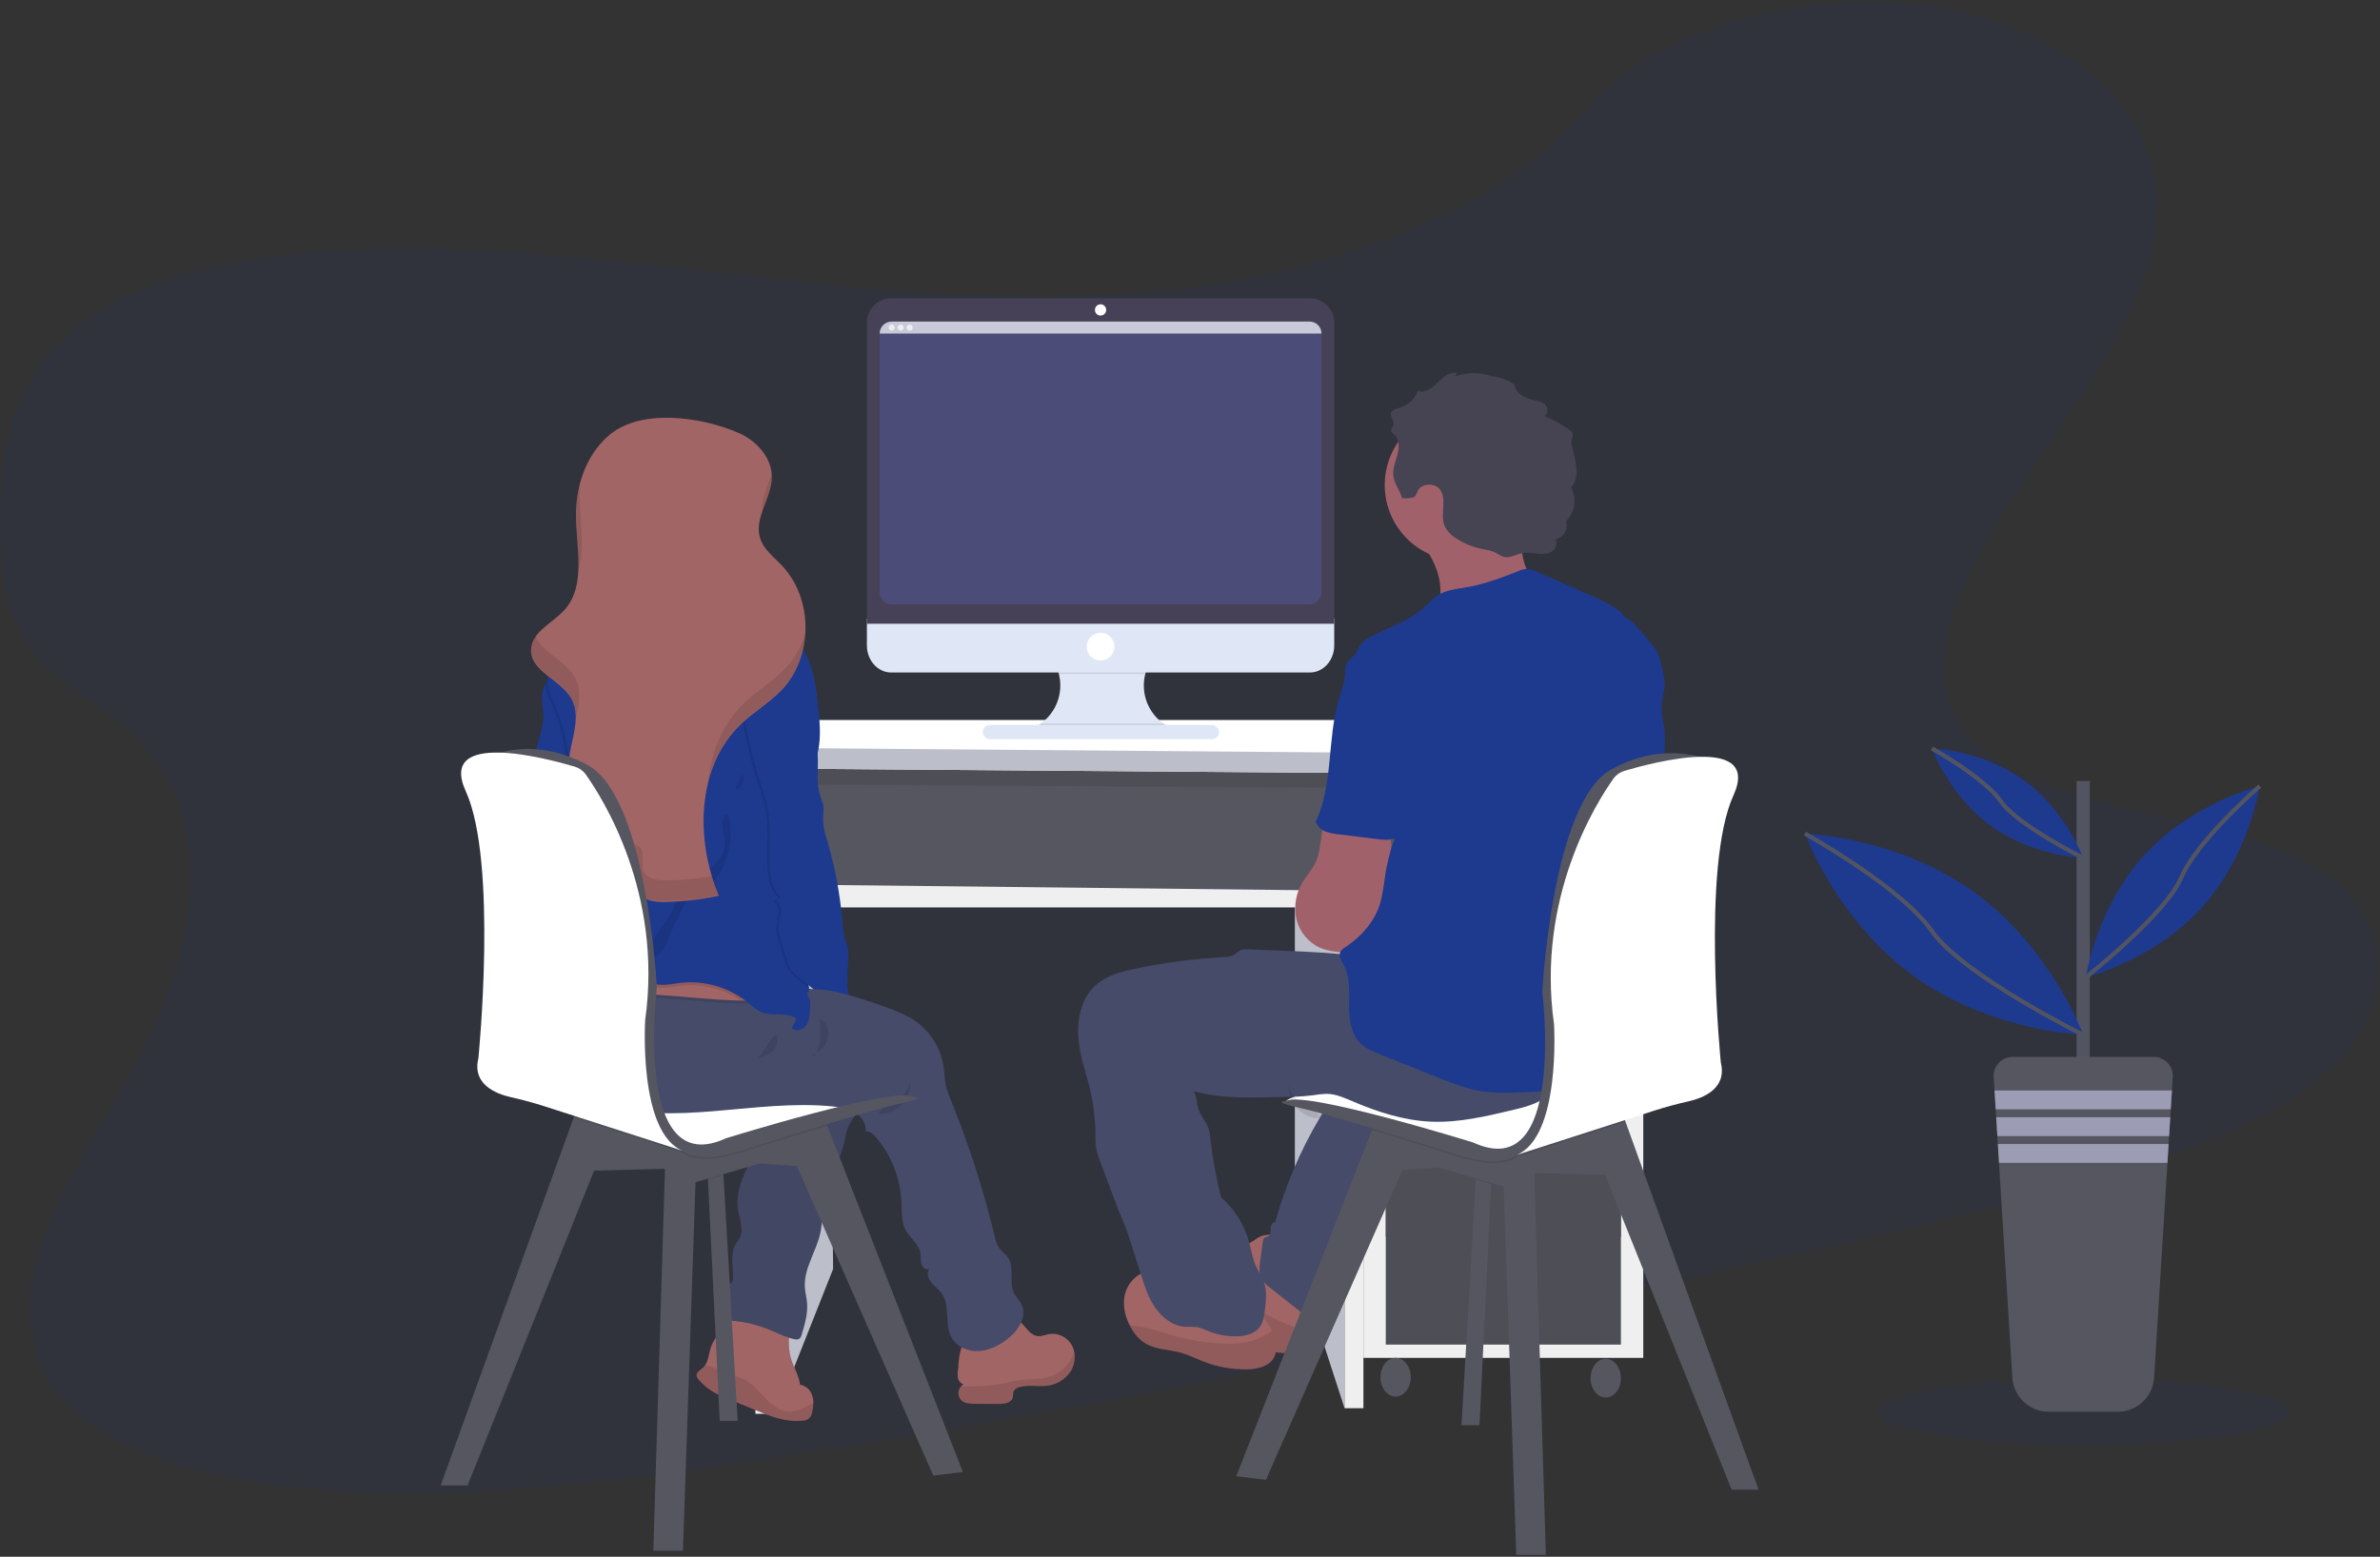 <?xml version="1.0" encoding="UTF-8"?>
<svg width="1131px" height="740px" viewBox="0 0 1131 740" version="1.1" xmlns="http://www.w3.org/2000/svg" xmlns:xlink="http://www.w3.org/1999/xlink">
    <rect x="0" y="0" width="1131" height="740" fill="#333333" stroke="none"/>
    <!-- Generator: Sketch 53.2 (72643) - https://sketchapp.com -->
    <title>undraw_pair_programming_njlp(1)</title>
    <desc>Created with Sketch.</desc>
    <defs>
        <linearGradient x1="-3.017%" y1="50.256%" x2="96.983%" y2="50.256%" id="linearGradient-1">
            <stop stop-color="#808080" stop-opacity="0.25" offset="0%"></stop>
            <stop stop-color="#808080" stop-opacity="0.12" offset="54%"></stop>
            <stop stop-color="#808080" stop-opacity="0.1" offset="100%"></stop>
        </linearGradient>
    </defs>
    <g id="Page-1" stroke="none" stroke-width="1" fill="none" fill-rule="evenodd">
        <g id="IllustrationUndraw" transform="translate(-1500, -3000)">
            <g id="undraw_pair_programming_njlp(1)" transform="translate(1500, 3000)">
                <path d="M584.48,133.75 C513.11,145.81 441.84,140.64 373.28,133.12 C304.72,125.6 236.33,115.78 164.93,118.74 C119,120.64 67.85,129.74 35.78,156.19 C4.91,181.63 0.1,215.96 0.04,246.95 C-0.04,270.26 1.98,294.38 18.5,312.95 C29.98,325.83 47.65,335.06 60.96,346.95 C107.27,388.25 93.19,453.28 62.8,508.57 C48.54,534.51 31.1,560.02 21.39,586.57 C11.68,613.12 10.39,641.57 27.77,663.22 C44.99,684.69 78.3,696.79 113.03,703.06 C183.57,715.8 262.16,707.89 338.2,697.17 C506.49,673.36 673.04,636.24 839.23,599.21 C900.72,585.5 962.48,571.73 1021.72,551.97 C1054.62,540.97 1088.12,527.28 1109.37,505.97 C1136.37,478.97 1137.05,442.04 1111.03,419.97 C1067.37,382.97 968.55,391.18 934.78,348.88 C916.2,325.59 924.29,293.96 939.08,266.02 C970.79,206.1 1032.08,146.9 1024.14,87.16 C1018.66,46.16 976.85,12.23 920.81,3.39 C862.07,-5.87 786.63,11.69 752.81,52.95 C718.04,95.46 647.5,123.07 584.48,133.75 Z" id="Path" fill="#1D3A8F" fill-rule="nonzero" opacity="0.1"></path>
                <rect id="Rectangle" fill="#565661" fill-rule="nonzero" x="360" y="360.24" width="283.43" height="65.63"></rect>
                <rect id="Rectangle" fill="#000000" fill-rule="nonzero" opacity="0.1" x="360" y="360.24" width="283.43" height="65.63"></rect>
                <polygon id="Path" fill="#BCBEC9" fill-rule="nonzero" points="393.91 428.03 395.9 603.24 368.64 672.06 366.53 428.03"></polygon>
                <polygon id="Path" fill="#565661" fill-rule="nonzero" points="362.99 372.84 638.94 374.5 638.94 423.38 362.99 423.38"></polygon>
                <polygon id="Path" fill="#BCBEC9" fill-rule="nonzero" points="615.33 428.03 638.94 431.36 638.94 669.4 615.33 596.59"></polygon>
                <rect id="Rectangle" fill="#EFEFF0" fill-rule="nonzero" x="647.91" y="362.87" width="132.99" height="282.6"></rect>
                <rect id="Rectangle" fill="#565661" fill-rule="nonzero" x="658.55" y="370.72" width="111.71" height="217.23"></rect>
                <rect id="Rectangle" fill="#000000" fill-rule="nonzero" opacity="0.1" x="658.55" y="370.72" width="111.71" height="217.23"></rect>
                <rect id="Rectangle" fill="#565661" fill-rule="nonzero" x="658.55" y="375.17" width="111.71" height="48.21"></rect>
                <rect id="Rectangle" fill="#565661" fill-rule="nonzero" x="658.55" y="428.03" width="111.71" height="102.4"></rect>
                <rect id="Rectangle" fill="#565661" fill-rule="nonzero" x="658.55" y="536.75" width="111.71" height="102.4"></rect>
                <rect id="Rectangle" fill="#000000" fill-rule="nonzero" opacity="0.1" x="658.55" y="536.75" width="111.71" height="102.4"></rect>
                <ellipse id="Oval" fill="#565661" fill-rule="nonzero" cx="663.21" cy="654.67" rx="7.2" ry="9.2"></ellipse>
                <ellipse id="Oval" fill="#565661" fill-rule="nonzero" cx="763.06" cy="655.11" rx="7.2" ry="9.2"></ellipse>
                <polygon id="Path" fill="#EFEFF0" fill-rule="nonzero" points="359 672.06 368.64 672.06 365.99 365.32 351.35 365.32"></polygon>
                <polygon id="Path" fill="#EFEFF0" fill-rule="nonzero" points="638.94 362.87 638.94 669.4 647.91 669.4 647.91 365.32"></polygon>
                <polygon id="Path" fill="#EFEFF0" fill-rule="nonzero" points="366.46 420.38 366.46 431.36 638.94 431.36 638.94 423.38"></polygon>
                <polygon id="Path" fill="#FFFFFF" fill-rule="nonzero" points="384.93 342.26 730.37 342.26 780.57 358.88 780.57 368.52 349.69 365.2 349.69 355.39"></polygon>
                <polygon id="Path" fill="#BCBEC9" fill-rule="nonzero" points="349.69 355.39 780.57 358.88 780.57 368.52 349.69 365.2"></polygon>
                <path d="M388.72,469.71 L386.72,469.41 C386.72,469.32 386.72,469.24 386.72,469.16 C386.66,468.69 386.59,468.23 386.52,467.76 C387.34,468.41 388.12,469.06 388.84,469.71 L388.72,469.71 Z" id="Path" fill="url(#linearGradient-1)" fill-rule="nonzero"></path>
                <path d="M345.26,624.12 C346.56,623.82 347.88,623.57 349.2,623.39 C358.266,622.099 367.511,623.46 375.82,627.31 C374.98,633.49 374.15,639.88 375.93,645.85 C377.17,650.05 379.66,653.85 380.19,658.23 C382.914,658.698 385.139,660.665 385.94,663.31 C386.324,664.457 386.516,665.66 386.51,666.87 C386.499,668.367 386.311,669.857 385.95,671.31 C385.697,673.723 383.569,675.497 381.15,675.31 C373.41,676.19 365.82,673.14 358.62,670.15 L344.62,664.33 C342.98,663.65 341.33,662.96 339.76,662.12 C336.782,660.511 334.138,658.349 331.97,655.75 C331.512,655.286 331.19,654.705 331.04,654.07 C330.78,652.31 332.84,651.26 334.15,650.07 C334.534,649.707 334.87,649.297 335.15,648.85 C336.7,646.51 336.85,643.28 337.78,640.52 C339.98,633.97 346.78,629.75 349.18,623.36 C349.31,623.01 349.43,622.66 349.53,622.3" id="Path" fill="#A26565" fill-rule="nonzero"></path>
                <path d="M386.51,666.87 C386.499,668.367 386.311,669.857 385.95,671.31 C385.697,673.723 383.569,675.497 381.15,675.31 C373.41,676.19 365.82,673.14 358.62,670.15 L344.62,664.33 C342.98,663.65 341.33,662.96 339.76,662.12 C336.782,660.511 334.138,658.349 331.97,655.75 C331.512,655.286 331.19,654.705 331.04,654.07 C330.78,652.31 332.84,651.26 334.15,650.07 C334.534,649.707 334.87,649.297 335.15,648.85 C339.01,649.68 343.8,652.11 346.75,653.05 C349.705,653.855 352.542,655.041 355.19,656.58 C358.87,658.94 361.52,662.58 364.64,665.58 C367.76,668.58 371.79,671.31 376.14,670.94 C378.44,670.593 380.657,669.827 382.68,668.68 L386.51,666.87 Z" id="Path" fill="#000000" fill-rule="nonzero" opacity="0.1"></path>
                <path d="M370.12,524.76 C370.653,526.618 369.975,528.612 368.42,529.76 C367.11,530.57 365.42,530.46 364.12,531.34 C362.51,532.47 362.28,534.71 362,536.65 C361,543.32 357.69,549.37 354.86,555.5 C352.03,561.63 349.64,568.32 350.68,574.98 C351.39,579.5 353.61,584.32 351.53,588.39 C351.02,589.39 350.26,590.28 349.68,591.25 C346.83,596.01 348.45,602.04 348.34,607.58 C348.382,608.195 348.246,608.809 347.95,609.35 C347.513,609.861 346.975,610.276 346.37,610.57 C344.313,612.082 343.058,614.449 342.96,617 C342.876,619.518 343.179,622.034 343.86,624.46 C343.97,625.439 344.403,626.354 345.09,627.06 C345.886,627.586 346.826,627.852 347.78,627.82 C354.063,628.329 360.225,629.828 366.04,632.26 C369.83,633.84 373.51,635.82 377.54,636.58 C378.328,636.825 379.181,636.734 379.9,636.33 C380.407,635.873 380.757,635.267 380.9,634.6 C382.45,629.5 384.02,624.24 383.49,618.94 C383.26,616.66 382.65,614.43 382.49,612.15 C381.79,603.15 387.88,595.03 389.81,586.15 C390.68,582.15 390.68,578.01 391.3,573.97 C392.98,562.9 399.08,552.97 401.43,542.02 C401.757,539.979 402.266,537.971 402.95,536.02 C404.7,531.78 408.75,528.34 408.84,523.75 C408.896,522.74 408.629,521.739 408.08,520.89 C407.137,519.855 405.885,519.154 404.51,518.89 C399.077,517.395 393.547,516.279 387.96,515.55 C385.399,515.047 382.786,514.865 380.18,515.01 C376.796,515.408 373.544,516.556 370.66,518.37 C366.8,520.75 369.28,521.32 370.12,524.76 Z" id="Path" fill="#454B69" fill-rule="nonzero"></path>
                <path d="M370.12,524.76 C370.653,526.618 369.975,528.612 368.42,529.76 C367.11,530.57 365.42,530.46 364.12,531.34 C362.51,532.47 362.28,534.71 362,536.65 C361,543.32 357.69,549.37 354.86,555.5 C352.03,561.63 349.64,568.32 350.68,574.98 C351.39,579.5 353.61,584.32 351.53,588.39 C351.02,589.39 350.26,590.28 349.68,591.25 C346.83,596.01 348.45,602.04 348.34,607.58 C348.382,608.195 348.246,608.809 347.95,609.35 C347.513,609.861 346.975,610.276 346.37,610.57 C344.313,612.082 343.058,614.449 342.96,617 C342.876,619.518 343.179,622.034 343.86,624.46 C343.97,625.439 344.403,626.354 345.09,627.06 C345.886,627.586 346.826,627.852 347.78,627.82 C354.063,628.329 360.225,629.828 366.04,632.26 C369.83,633.84 373.51,635.82 377.54,636.58 C378.328,636.825 379.181,636.734 379.9,636.33 C380.407,635.873 380.757,635.267 380.9,634.6 C382.45,629.5 384.02,624.24 383.49,618.94 C383.26,616.66 382.65,614.43 382.49,612.15 C381.79,603.15 387.88,595.03 389.81,586.15 C390.68,582.15 390.68,578.01 391.3,573.97 C392.98,562.9 399.08,552.97 401.43,542.02 C401.757,539.979 402.266,537.971 402.95,536.02 C404.7,531.78 408.75,528.34 408.84,523.75 C408.896,522.74 408.629,521.739 408.08,520.89 C407.137,519.855 405.885,519.154 404.51,518.89 C399.077,517.395 393.547,516.279 387.96,515.55 C385.399,515.047 382.786,514.865 380.18,515.01 C376.796,515.408 373.544,516.556 370.66,518.37 C366.8,520.75 369.28,521.32 370.12,524.76 Z" id="Path" fill="#000000" fill-rule="nonzero" opacity="0.05"></path>
                <polygon id="Path" fill="#565661" fill-rule="nonzero" points="350.55 675.47 342.02 675.47 336.44 560.83 336.05 554.31 343.3 551.76 343.79 558.69"></polygon>
                <polygon id="Path" fill="#000000" fill-rule="nonzero" opacity="0.1" points="343.79 558.69 336.44 560.83 336.05 554.31 343.3 551.76"></polygon>
                <polygon id="Path" fill="#565661" fill-rule="nonzero" points="457.58 699.72 443.51 701.42 378.69 554.31 361.21 553.03 330.51 561.99 324.54 737.14 310.47 737.14 316.01 555.59 282.32 556.45 222.2 706.11 209.41 706.11 272.64 531.2 275.08 524.46 369.31 521.23 392.8 534.4 393.1 535.16"></polygon>
                <path d="M393.1,535.16 C372.85,541.26 351.83,547.92 351.83,547.92 C351.83,547.92 332.66,554.61 324.54,547.92 C323.516,547.121 322.372,546.49 321.15,546.05 C322.204,546.803 323.341,547.43 324.54,547.92 L272.64,531.19 L275.07,524.46 L369.31,521.23 L392.8,534.4 L393.1,535.16 Z" id="Path" fill="#000000" fill-rule="nonzero" opacity="0.1"></path>
                <path d="M297.25,506.13 L335.62,497.6 C335.62,497.6 427.3,514.66 434.12,521.48 C434.12,521.48 360.78,536.4 352.68,541.48 C344.58,546.56 296.39,552.18 297.25,506.13 Z" id="Path" fill="#FFFFFF" fill-rule="nonzero"></path>
                <path d="M280.75,410.24 C277.75,419.75 269.56,428.32 259.59,428.73 C258.865,428.815 258.13,428.683 257.48,428.35 C256.23,427.57 256.2,425.74 256.71,424.35 C257.22,422.96 258.11,421.71 258.25,420.25 C258.28,419.952 258.26,419.651 258.19,419.36 C257.93,418.17 256.96,417.11 255.82,417.36 C257.428,416.073 257.796,413.775 256.67,412.05 C256.217,411.539 255.809,410.99 255.45,410.41 C254.62,408.71 255.91,406.8 256.45,404.98 C257.56,400.98 254.74,396.98 254.51,392.81 C254.31,389.08 256.2,385.57 256.67,381.87 C257.42,375.87 254.44,370.12 254.09,364.13 C253.85,359.95 254.88,355.81 256.03,351.78 C257.03,348.18 258.16,344.54 258.23,340.78 C258.23,338.05 257.76,335.35 257.63,332.63 C257.423,330.143 257.874,327.646 258.94,325.39 C259.632,324.063 260.811,323.056 262.23,322.58 C265.51,321.48 267.66,323.19 268.14,326.3 C268.94,331.59 268.48,336.99 269.53,342.3 C270.501,347.266 271.972,352.12 273.92,356.79 C275.69,361.01 277.84,365.09 279.2,369.46 C280.224,373.062 280.956,376.741 281.39,380.46 C282.73,390.45 283.78,400.73 280.75,410.24 Z" id="Path" fill="#1D3A8F" fill-rule="nonzero"></path>
                <path d="M508.51,652.28 C505.951,655.887 501.975,658.23 497.58,658.72 C493.24,659.26 488.73,658.17 484.52,659.36 C483.196,659.578 482.069,660.445 481.52,661.67 C481.416,662.483 481.352,663.301 481.33,664.12 C480.84,666.79 477.33,667.39 474.6,667.37 L463.34,667.3 C461,667.3 458.41,667.17 456.73,665.55 C455.078,663.72 455.035,660.95 456.63,659.07 C456.979,658.656 457.408,658.316 457.89,658.07 C456.456,657.596 455.412,656.354 455.19,654.86 C454.985,653.39 455.056,651.894 455.4,650.45 C455.4,646.27 456.4,639.27 459.34,636 C462.95,631.93 469.21,626.67 474.66,625.58 C478.392,624.864 482.242,625.959 485.04,628.53 C487.62,630.93 489.5,634.69 493.04,635.11 C494.97,635.35 496.83,634.44 498.74,634.11 C503.188,633.537 507.516,635.823 509.55,639.82 C510.035,640.809 510.372,641.863 510.55,642.95 C511.078,646.206 510.349,649.541 508.51,652.28 L508.51,652.28 Z" id="Path" fill="#A26565" fill-rule="nonzero"></path>
                <path d="M508.51,652.28 C505.951,655.887 501.975,658.23 497.58,658.72 C493.24,659.26 488.73,658.17 484.52,659.36 C483.196,659.578 482.069,660.445 481.52,661.67 C481.416,662.483 481.352,663.301 481.33,664.12 C480.84,666.79 477.33,667.39 474.6,667.37 L463.34,667.3 C461,667.3 458.41,667.17 456.73,665.55 C455.078,663.72 455.035,660.95 456.63,659.07 C463.13,658.8 469.52,659.07 476,657.73 C478.63,657.2 481.22,656.5 483.88,656.13 C489.64,655.31 495.77,656.01 501.06,653.57 C505.47,651.57 508.63,647.5 510.5,642.96 C511.04,646.207 510.329,649.537 508.51,652.28 L508.51,652.28 Z" id="Path" fill="#000000" fill-rule="nonzero" opacity="0.1"></path>
                <path d="M478.8,636.47 C474.8,639.57 470.11,641.99 465.07,642.25 C460.03,642.51 454.68,640.25 452.21,635.87 C448.6,629.44 451.8,620.5 447.38,614.6 C446,612.75 444.01,611.44 442.55,609.65 C441.09,607.86 440.25,605.17 441.55,603.27 C439.98,603.87 438.32,602.35 437.86,600.73 C437.4,599.11 437.69,597.37 437.41,595.73 C436.68,591.38 432.41,588.59 430.36,584.73 C428.31,580.87 428.59,575.86 428.36,571.29 C427.849,560.156 423.704,549.495 416.56,540.94 C415.2,539.32 413.46,537.67 411.34,537.75 C411.71,534.09 409.27,530.59 406.11,528.75 C402.95,526.91 399.19,526.29 395.53,525.93 C358.6,522.29 320.12,536.02 284.86,524.47 C275.05,521.26 265.59,515.89 259.59,507.47 C254.868,500.996 252.961,492.89 254.3,484.99 L254.3,484.85 C255.69,477.75 259.44,476 265.65,472.76 C272.819,468.97 280.312,465.827 288.04,463.37 C303.04,458.68 319.19,456.99 334.67,460.43 C341.9,462.05 348.87,464.73 356.11,466.3 C358.96,466.92 361.83,467.36 364.72,467.73 C369.21,468.29 373.72,468.66 378.24,469.18 C392.693,470.844 406.927,474.046 420.7,478.73 C425.83,480.47 430.96,482.46 435.37,485.61 C442.416,490.727 447.114,498.459 448.41,507.07 C448.83,510.01 448.84,513.07 449.48,515.92 C450.086,518.315 450.889,520.657 451.88,522.92 C460.425,544.046 467.407,565.771 472.77,587.92 C473.074,589.565 473.638,591.152 474.44,592.62 C475.72,594.69 477.92,596.08 479.21,598.15 C482.21,603.03 479.32,609.84 481.98,614.92 C482.9,616.68 484.43,618.07 485.35,619.83 C488.35,625.6 483.92,632.5 478.8,636.47 Z" id="Path" fill="#454B69" fill-rule="nonzero"></path>
                <path d="M427.7,521.57 C429.122,520.445 430.348,519.094 431.33,517.57 C432.315,516.039 432.707,514.2 432.43,512.4 C433.221,517.017 431.778,521.735 428.54,525.12 C426.03,527.69 421.32,530.21 417.65,529.33 C418.17,526.39 425.37,523.55 427.7,521.57 Z" id="Path" fill="#000000" fill-rule="nonzero" opacity="0.1"></path>
                <path d="M365.22,471.73 C364.607,473.908 362.937,475.629 360.78,476.31 C358.648,476.962 356.415,477.223 354.19,477.08 L352.19,477.08 C325.95,476.5 299.43,470.68 273.8,476.23 C270.711,476.867 267.681,477.76 264.74,478.9 C260.994,480.377 257.486,482.398 254.33,484.9 L254.33,484.76 C255.72,477.66 259.47,475.91 265.68,472.67 C272.842,468.912 280.325,465.8 288.04,463.37 C303.04,458.68 319.19,456.99 334.67,460.43 C341.9,462.05 348.87,464.73 356.11,466.3 C358.96,466.92 361.83,467.36 364.72,467.73 C365.281,468.984 365.455,470.377 365.22,471.73 Z" id="Path" fill="#000000" fill-rule="nonzero" opacity="0.1"></path>
                <path d="M365.22,470.3 C364.611,472.482 362.941,474.209 360.78,474.89 C358.648,475.543 356.415,475.801 354.19,475.65 L352.19,475.65 C325.95,475.07 299.43,469.25 273.8,474.8 C270.712,475.438 267.682,476.328 264.74,477.46 C260.817,479.025 257.157,481.183 253.89,483.86 C253.123,481.753 252.36,479.643 251.6,477.53 C250.68,475.01 253.6,474.45 254.16,472.19 C254.53,470.66 253.9,468.92 253.58,467.29 C253.498,466.891 253.444,466.487 253.42,466.08 C253.24,462.47 254.53,460.39 257.49,458.44 C266.27,452.64 276.98,448.66 287,445.67 C292.327,443.986 297.83,442.919 303.4,442.49 C311.28,442.03 319.15,443.49 326.82,445.34 C336.25,447.67 345.58,450.75 353.94,455.68 C358.04,458.07 362.04,461.07 364.25,465.33 C365.132,466.827 365.474,468.581 365.22,470.3 L365.22,470.3 Z" id="Path" fill="#A26565" fill-rule="nonzero"></path>
                <path d="M280.75,410.24 C277.75,419.75 269.56,428.32 259.59,428.73 C258.865,428.815 258.13,428.683 257.48,428.35 C256.23,427.57 256.2,425.74 256.71,424.35 C257.22,422.96 258.11,421.71 258.25,420.25 C258.28,419.952 258.26,419.651 258.19,419.36 C263.48,411.9 268.61,404.36 270.64,395.53 C271.051,394.01 271.176,392.426 271.01,390.86 C270.74,389.06 269.83,387.43 269.33,385.69 C268.45,382.61 268.86,379.35 269.11,376.16 C270.151,362.113 267.806,348.022 262.27,335.07 C260.92,331.95 259.38,328.79 258.91,325.46 C259.602,324.133 260.781,323.126 262.2,322.65 C265.48,321.55 267.63,323.26 268.11,326.37 C268.91,331.66 268.45,337.06 269.5,342.37 C270.471,347.336 271.942,352.19 273.89,356.86 C275.66,361.08 277.81,365.16 279.17,369.53 C280.194,373.132 280.926,376.811 281.36,380.53 C282.73,390.45 283.78,400.73 280.75,410.24 Z" id="Path" fill="#000000" fill-rule="nonzero" opacity="0.1"></path>
                <path d="M365.22,470.3 C364.611,472.482 362.941,474.209 360.78,474.89 C358.648,475.543 356.415,475.801 354.19,475.65 L352.19,475.65 C343.648,469.977 333.379,467.498 323.19,468.65 C319.93,469.04 316.67,469.8 313.41,469.5 C306.82,468.9 301.48,464.16 295.61,461.13 C281.946,454.383 265.553,456.607 254.18,466.75 L253.61,467.25 C253.528,466.851 253.474,466.447 253.45,466.04 C253.27,462.43 254.56,460.35 257.52,458.4 C266.3,452.6 277.01,448.62 287.03,445.63 C292.357,443.946 297.86,442.879 303.43,442.45 C311.31,441.99 319.18,443.45 326.85,445.3 C336.28,447.63 345.61,450.71 353.97,455.64 C358.04,458.07 362.04,461.07 364.25,465.33 C365.132,466.827 365.474,468.581 365.22,470.3 L365.22,470.3 Z" id="Path" fill="#000000" fill-rule="nonzero" opacity="0.1"></path>
                <path d="M387.65,360.76 L387.51,361.12 C385.27,366.93 381.15,371.84 378.51,377.5 C375.18,384.67 374.36,392.71 373.62,400.59 C372.98,407.34 372.35,414.13 372.86,420.9 C374.14,437.58 382.29,453.4 384.47,469.76 C385.007,473.538 385.145,477.363 384.88,481.17 C384.7,483.58 384.26,486.17 382.66,487.95 C381.06,489.73 377.95,490.43 376.23,488.72 C377,487.25 377.78,485.79 378.56,484.32 C373.99,480.77 367.11,483.32 361.77,481.1 C359.42,480.1 357.54,478.3 355.57,476.69 C346.487,469.305 334.81,465.894 323.18,467.23 C319.92,467.63 316.66,468.39 313.4,468.09 C306.81,467.48 301.47,462.75 295.6,459.72 C281.937,452.976 265.548,455.195 254.17,465.33 C252.77,466.63 250.89,468.15 249.17,467.33 C248.505,466.923 247.968,466.337 247.62,465.64 C241.07,454.45 245.89,440.02 252.89,429.12 C259.89,418.22 269.16,408.17 272.04,395.54 C272.456,394.02 272.581,392.436 272.41,390.87 C272.14,389.07 271.23,387.44 270.73,385.7 C269.85,382.62 270.26,379.36 270.51,376.17 C271.559,362.122 269.22,348.027 263.69,335.07 C262.09,331.34 260.19,327.56 260.19,323.51 C260.19,317.13 264.76,311.84 268.54,306.71 C272.89,300.81 276.54,294.28 282.05,289.43 C287.27,284.82 294.83,282 301.29,284.34 C312.267,281.675 323.565,280.574 334.85,281.07 C338.75,281.25 342.78,281.66 346.2,283.55 C349.86,285.55 352.49,289.11 356.09,291.24 C358.72,292.81 361.75,293.55 364.61,294.65 C372.507,297.734 379.026,303.565 382.97,311.07 C386.97,318.82 387.97,327.73 388.85,336.41 C389.69,344.58 390.49,353.07 387.65,360.76 Z" id="Path" fill="#1D3A8F" fill-rule="nonzero"></path>
                <path d="M372.86,420.9 C374.14,437.58 382.29,453.4 384.47,469.76 C380.11,466.07 374.04,462.36 373.23,458.07 C372.33,453.43 369.45,447.35 368.97,442.66 C368.49,437.97 371.78,432.24 368.33,429.02 C366.65,427.45 371.12,427.89 369.48,426.28 C365.79,422.69 364.88,417.16 364.65,412.03 C364.26,402.95 365.41,393.77 363.74,384.84 C362.74,379.33 360.65,374.08 358.98,368.73 C357.04,362.5 355.64,356.12 354.24,349.73 C352.862,344.049 351.86,338.283 351.24,332.47 C350.81,327.47 351.01,322.17 353.24,317.61 C355.47,313.05 359.98,309.35 365.04,309.42 C381.96,309.64 379.04,332.58 382.76,343.18 C384.25,347.4 386.26,351.48 387.07,355.88 C387.365,357.605 387.526,359.35 387.55,361.1 C385.31,366.91 381.19,371.82 378.55,377.48 C375.22,384.65 374.4,392.69 373.66,400.57 C372.98,407.34 372.35,414.13 372.86,420.9 Z" id="Path" fill="#000000" fill-rule="nonzero" opacity="0.1"></path>
                <path d="M383.86,342.92 C385.35,347.14 387.36,351.22 388.17,355.62 C389.52,362.99 387.43,370.82 389.7,377.96 C390.291,379.484 390.785,381.044 391.18,382.63 C391.57,384.9 391.12,387.22 391.12,389.53 C391.12,393.25 392.29,396.85 393.33,400.42 C396.847,412.552 399.175,424.997 400.28,437.58 C400.445,440.961 400.978,444.314 401.87,447.58 C402.29,448.687 402.65,449.815 402.95,450.96 C403.219,452.488 403.282,454.045 403.14,455.59 C402.87,460.49 402.32,465.41 402.87,470.29 C403.42,475.17 405.2,480.12 408.87,483.39 C405.59,484.1 402.12,484.81 398.92,483.76 C394.42,482.29 391.72,477.76 389.43,473.64 C386.53,468.38 375.51,463.64 374.37,457.73 C373.48,453.1 370.6,447.02 370.12,442.32 C369.64,437.62 372.92,431.91 369.47,428.69 C367.8,427.12 372.27,427.55 370.62,425.95 C366.94,422.36 366.03,416.83 365.8,411.69 C365.41,402.62 366.55,393.44 364.89,384.51 C363.89,379 361.8,373.75 360.13,368.39 C358.19,362.17 356.79,355.79 355.39,349.39 C354.008,343.71 353.006,337.944 352.39,332.13 C351.96,327.13 352.15,321.82 354.39,317.26 C356.63,312.7 361.14,309.01 366.19,309.07 C383.04,309.37 380.14,332.32 383.86,342.92 Z" id="Path" fill="#1D3A8F" fill-rule="nonzero"></path>
                <path d="M335.64,346.83 C337.22,348.68 339.25,350.71 341.64,350.35 C341.263,350.948 340.476,351.135 339.87,350.77 C339.296,350.39 338.837,349.861 338.54,349.24 L335.12,343.47 C334.67,342.72 331.57,338.35 330.81,340.87 C330.51,341.94 334.87,345.93 335.64,346.83 Z" id="Path" fill="#000000" fill-rule="nonzero" opacity="0.1"></path>
                <path d="M333.8,361.22 C333.702,359.335 332.907,357.553 331.57,356.22 C330.368,355.13 328.965,354.284 327.44,353.73 C323.69,352.19 319.25,350.95 315.18,351.15 C316.66,353.31 321.41,354.6 323.79,355.82 C327.163,357.56 330.5,359.36 333.8,361.22 Z" id="Path" fill="#000000" fill-rule="nonzero" opacity="0.1"></path>
                <path d="M344.45,402.18 C343.76,407.3 339.57,411.18 335.33,414.18 C331.09,417.18 326.33,419.76 323.56,424.1 C321.64,427.1 320.78,430.58 319.15,433.71 C317.35,437.16 314.66,440.06 312.51,443.3 C310.36,446.54 308.68,450.41 309.34,454.25 C309.359,454.607 309.526,454.94 309.8,455.17 C310.219,455.347 310.7,455.294 311.07,455.03 C315.43,452.75 317.15,447.54 318.98,443.03 C320.901,438.478 323.064,434.031 325.46,429.71 C326.54,427.71 327.73,425.53 329.74,424.42 C331.116,423.847 332.525,423.356 333.96,422.95 C335.995,422.017 337.78,420.615 339.17,418.86 C344.629,412.347 347.479,404.042 347.17,395.55 C347.11,393.76 347.01,385.14 344.32,387.8 C341.63,390.46 344.91,398.7 344.45,402.18 Z" id="Path" fill="#000000" fill-rule="nonzero" opacity="0.1"></path>
                <path d="M351.04,205.81 C359.64,209.56 367.04,217.81 366.77,227.16 C366.54,236.98 358.32,246.23 361.15,255.64 C362.79,261.1 367.73,264.76 371.64,268.91 C386.53,284.67 386.5,312.18 371.56,327.91 C365.84,333.91 358.49,338.18 352.44,343.91 C331.11,364.01 330.2,398.78 341.62,425.77 C332.87,427.662 323.952,428.667 315,428.77 C310.81,428.77 305.68,428.06 304.16,424.15 C302.76,420.54 305.16,415.66 302.4,412.99 C301.1,411.74 299.15,411.57 297.4,411.28 C286.14,409.46 276.9,400.47 272.68,389.88 C268.46,379.29 268.68,367.37 271.1,356.23 C272.82,348.18 275.51,339.32 271.52,332.12 C266.52,323.06 252.14,319.24 252.36,308.88 C252.54,300.39 262.55,296.26 268.23,289.95 C278.71,278.33 273.72,260.3 273.7,244.64 C273.7,230.86 278.52,216.64 288.78,207.46 C304.04,193.69 333.43,198.16 351.04,205.81 Z" id="Path" fill="#A26565" fill-rule="nonzero"></path>
                <g id="Group" opacity="0.1" transform="translate(252, 225)" fill="#000000" fill-rule="nonzero">
                    <path d="M21.16,96.85 C16.77,88.93 5.24,85.01 2.56,77.22 C1.219,79.038 0.466,81.222 0.4,83.48 C0.18,93.84 14.54,97.66 19.56,106.73 C21.208,109.941 21.903,113.557 21.56,117.15 C23.14,110.19 24.53,102.93 21.16,96.85 Z" id="Path"></path>
                    <path d="M110.3,17.82 C112.1,12.57 114.71,7.27 114.84,1.82 C114.858,1.23 114.842,0.639 114.79,0.05 C112.78,6.07 109.7,11.91 110.3,17.82 Z" id="Path"></path>
                    <path d="M22.88,45.79 C26.32,34.92 23.35,21.44 23.34,9.38 C23.34,7.92 23.4,6.45 23.51,4.99 C22.325,9.651 21.727,14.441 21.73,19.25 C21.75,27.86 23.26,37.2 22.88,45.79 Z" id="Path"></path>
                    <path d="M121.23,92.68 C115.51,98.68 108.16,102.95 102.11,108.68 C91.31,118.85 85.76,132.78 84.37,147.55 C86.95,136.55 92.16,126.42 100.51,118.55 C106.51,112.85 113.91,108.6 119.63,102.55 C126.434,95.135 130.385,85.546 130.78,75.49 C129.053,81.916 125.774,87.819 121.23,92.68 L121.23,92.68 Z" id="Path"></path>
                    <path d="M64.67,193.51 C60.48,193.51 55.35,192.79 53.83,188.88 C52.43,185.28 54.83,180.4 52.07,177.72 C50.77,176.47 48.81,176.3 47.07,176.01 C35.82,174.2 26.58,165.2 22.36,154.62 C19.25,146.8 18.58,138.27 19.36,129.85 C19.28,130.18 19.21,130.51 19.14,130.85 C16.76,141.99 16.51,153.92 20.72,164.51 C24.93,175.1 34.18,184.09 45.43,185.9 C47.21,186.19 49.17,186.37 50.43,187.61 C53.22,190.29 50.79,195.17 52.19,198.77 C53.71,202.68 58.84,203.45 63.03,203.4 C71.982,203.297 80.9,202.292 89.65,200.4 C88.416,197.483 87.338,194.502 86.42,191.47 C79.238,192.746 71.964,193.429 64.67,193.51 Z" id="Path"></path>
                </g>
                <path d="M349.42,374.9 C351.89,376.76 354.57,369.67 353.04,367.9 C352.63,368.36 349.04,374.64 349.42,374.9 Z" id="Path" fill="#000000" fill-rule="nonzero" opacity="0.1"></path>
                <path d="M359.95,503.24 C362.86,502.24 365.95,501.24 367.85,498.84 C369.42,496.91 370.71,489.25 367.39,492.92 C364.57,496.07 363.24,500.22 359.95,503.24 Z" id="Path" fill="#000000" fill-rule="nonzero" opacity="0.1"></path>
                <path d="M389.58,495.21 C389.23,497.57 388.58,500.02 386.91,501.72 C386.6,502.04 385.91,502.24 385.82,501.81 C387.685,500.817 389.419,499.594 390.98,498.17 C394.36,494.82 394.82,486.57 389.67,484.38 C389.62,488 390.13,491.53 389.58,495.21 Z" id="Path" fill="#000000" fill-rule="nonzero" opacity="0.1"></path>
                <path d="M425.15,480.34 C425.15,480.34 396.77,469.19 386.51,470.34 C376.25,471.49 398.13,487.66 398.13,487.66 L411.21,496.48 C411.21,496.48 419.21,493.48 419.74,493.25 C420.27,493.02 425.15,480.34 425.15,480.34 Z" id="Path" fill="#454B69" fill-rule="nonzero"></path>
                <path d="M229.88,360.72 C229.88,360.72 251.2,348.36 279.34,363.72 C307.48,379.08 312.17,469.47 312.17,469.47 C312.17,469.47 300.66,561.56 345.04,541.07 C345.04,541.07 426.04,515.92 434.15,521.46 C434.15,521.46 441.83,521.46 426.48,524.87 C411.13,528.28 351.83,547.07 351.83,547.07 C351.83,547.07 332.66,553.77 324.54,547.07 C316.42,540.37 293.41,547.93 290.42,501.87 C288.441,472.844 284.883,443.948 279.76,415.31 L271.85,391.86 L229.88,360.72 Z" id="Path" fill="#565661" fill-rule="nonzero"></path>
                <path d="M227.32,503.14 C227.32,503.14 236.7,409.76 221.32,376.07 C207.94,346.71 259.68,360.44 273.18,364.44 C275.269,365.065 277.092,366.366 278.36,368.14 C286.36,379.39 315.06,424.48 306.6,484.81 C306.6,484.81 303.19,538.54 324.51,547.06 L258.82,525.9 C253.49,524.18 248.08,522.75 242.62,521.51 C235.66,519.93 224.32,515.44 227.32,503.14 Z" id="Path" fill="#FFFFFF" fill-rule="nonzero"></path>
                <polygon id="Path" fill="#565661" fill-rule="nonzero" points="694.53 677.47 703.06 677.47 708.65 562.83 709.03 556.31 701.78 553.76 701.3 560.69"></polygon>
                <polygon id="Path" fill="#000000" fill-rule="nonzero" opacity="0.1" points="701.3 560.69 708.65 562.83 709.03 556.31 701.78 553.76"></polygon>
                <path d="M623.31,633.2 C623.1,634.77 622.697,636.309 622.11,637.78 C621.504,639.701 620.202,641.328 618.46,642.34 C617.29,642.823 616.036,643.071 614.77,643.07 C610.06,643.35 605.08,643.28 601.03,640.88 C599.305,639.768 597.723,638.448 596.32,636.95 C587.219,627.908 578.946,618.068 571.6,607.55 C570.37,605.78 569.1,603.69 569.65,601.55 C579.166,598.911 588.202,594.776 596.42,589.3 C597.554,588.43 598.825,587.754 600.18,587.3 C602.5,586.804 604.889,586.716 607.24,587.04 C609.51,587.41 609.61,587.48 610.48,590.04 C611.92,594.37 611.68,599.04 613.3,603.37 C614.328,605.763 615.58,608.053 617.04,610.21 C621.22,617.2 624.43,625.45 623.31,633.2 Z" id="Path" fill="#A26565" fill-rule="nonzero"></path>
                <path d="M623.31,633.2 C623.1,634.77 622.697,636.309 622.11,637.78 C621.504,639.701 620.202,641.328 618.46,642.34 C617.29,642.823 616.036,643.071 614.77,643.07 C610.06,643.35 605.08,643.28 601.03,640.88 C599.305,639.768 597.723,638.448 596.32,636.95 C587.219,627.908 578.946,618.068 571.6,607.55 C570.37,605.78 569.1,603.69 569.65,601.55 C572.754,600.69 575.812,599.668 578.81,598.49 L578.96,598.6 C582.03,600.79 584.26,603.93 586.43,607.01 L593.43,616.86 C594.678,618.795 596.151,620.574 597.82,622.16 C599.889,623.82 602.173,625.193 604.61,626.24 C607.9,627.83 611.19,629.42 614.61,630.7 C616.82,631.59 620.56,631.94 623.31,633.2 Z" id="Path" fill="#000000" fill-rule="nonzero" opacity="0.1"></path>
                <path d="M629.77,526.41 C629.081,528.072 628.244,529.668 627.27,531.18 C617.975,546.787 610.806,563.566 605.95,581.07 C604.57,580.76 603.79,582.64 603.8,584.07 C603.81,585.5 603.8,587.3 602.48,587.82 C602.09,587.97 601.65,587.97 601.27,588.14 C600.43,588.52 600.19,589.59 600.07,590.51 L598.89,599.17 C598.48,602.17 598.12,605.42 599.59,608.07 C600.604,609.645 601.919,611.004 603.46,612.07 L622.98,627.47 C623.78,628.1 624.77,628.77 625.73,628.42 C627.92,627.62 625.98,623.7 627.73,622.11 C628.89,621.02 630.73,621.84 632.34,621.71 C634.44,621.55 636.03,619.62 636.56,617.59 C636.932,615.523 636.969,613.409 636.67,611.33 C636.538,610.381 636.648,609.415 636.99,608.52 C637.587,607.572 638.407,606.785 639.38,606.23 C646.257,601.208 650.195,593.1 649.89,584.59 C649.731,583.314 649.778,582.021 650.03,580.76 C650.437,579.606 651.05,578.535 651.84,577.6 C658.93,568.01 664.84,557.6 670.71,547.21 C674.09,541.21 677.53,535.12 678.71,528.36 C678.917,527.85 678.873,527.272 678.59,526.8 C678.306,526.328 677.818,526.017 677.27,525.96 C674.342,525.046 671.355,524.331 668.33,523.82 C659.14,521.96 650.27,519.09 641.33,516.33 C632.39,513.57 632.46,519.19 629.77,526.41 Z" id="Path" fill="#454B69" fill-rule="nonzero"></path>
                <polygon id="Path" fill="#565661" fill-rule="nonzero" points="587.5 701.72 601.58 703.42 666.39 556.31 683.87 555.03 714.58 563.99 720.54 739.14 734.61 739.14 729.07 557.59 762.76 558.45 822.88 708.11 835.67 708.11 772.44 533.2 770.01 526.46 675.77 523.23 652.28 536.4 651.98 537.16"></polygon>
                <path d="M651.98,537.16 C672.23,543.26 693.25,549.92 693.25,549.92 C693.25,549.92 712.42,556.61 720.54,549.92 C721.564,549.121 722.708,548.49 723.93,548.05 C722.876,548.803 721.739,549.43 720.54,549.92 L772.44,533.19 L770.04,526.46 L675.8,523.23 L652.31,536.4 L651.98,537.16 Z" id="Path" fill="#000000" fill-rule="nonzero" opacity="0.1"></path>
                <path d="M747.83,508.13 L709.46,499.6 C709.46,499.6 617.78,516.66 610.96,523.48 C610.96,523.48 684.3,538.4 692.4,543.48 C700.5,548.56 748.69,554.18 747.83,508.13 Z" id="Path" fill="#FFFFFF" fill-rule="nonzero"></path>
                <path d="M605.45,645.21 C603.14,649.61 597.45,650.85 592.45,650.92 C585.508,651.006 578.613,649.774 572.13,647.29 C568.43,645.87 564.88,644.04 561.06,643 C555.37,641.44 549.06,641.57 544.06,638.44 C541.408,636.672 539.217,634.296 537.67,631.51 C537.38,631.02 537.1,630.51 536.84,629.99 C534.45,625.34 533.34,619.93 534.67,614.91 C536,609.89 540.83,604.36 546.43,604.44 C553.08,604.54 561.01,607.69 567.43,609.32 C575.43,611.32 583.43,613.63 590.5,617.86 C596.42,621.42 601.65,626.53 604.44,632.77 C604.976,633.974 605.418,635.217 605.76,636.49 C606.63,639.37 606.83,642.58 605.45,645.21 Z" id="Path" fill="#A26565" fill-rule="nonzero"></path>
                <path d="M605.45,645.21 C603.14,649.61 597.45,650.85 592.45,650.92 C585.508,651.006 578.613,649.774 572.13,647.29 C568.43,645.87 564.88,644.04 561.06,643 C555.37,641.44 549.06,641.57 544.06,638.44 C541.408,636.672 539.217,634.296 537.67,631.51 C537.38,631.02 537.1,630.51 536.84,629.99 C537.84,630.07 538.76,630.17 539.26,630.22 C545.4,630.81 551.26,633.05 557.12,634.74 C565.255,637.09 573.655,638.4 582.12,638.64 C588.12,638.81 594.38,638.37 599.62,635.44 C601.185,634.453 602.808,633.561 604.48,632.77 C605.016,633.974 605.458,635.217 605.8,636.49 C606.63,639.37 606.83,642.58 605.45,645.21 Z" id="Path" fill="#000000" fill-rule="nonzero" opacity="0.1"></path>
                <path d="M648.42,455.07 C635.42,452.94 622.18,452.42 609,451.9 L592.88,451.26 C591.733,451.127 590.572,451.268 589.49,451.67 C588.558,452.269 587.672,452.938 586.84,453.67 C585.22,454.77 583.15,454.89 581.2,455 C567.367,455.762 553.609,457.547 540.04,460.34 C533.04,461.77 525.77,463.64 520.51,468.47 C514.95,473.58 512.51,481.37 512.32,488.91 C512.13,496.45 514.11,503.86 516.2,511.1 C518.861,519.815 520.331,528.851 520.57,537.96 C520.476,540.487 520.573,543.018 520.86,545.53 C521.325,547.929 522.032,550.274 522.97,552.53 L530.33,572.18 C530.98,573.9 531.62,575.61 532.33,577.29 C533.04,578.97 533.72,580.29 534.33,581.87 C535.23,584.03 535.94,586.27 536.65,588.5 L541.55,603.89 L542.19,605.89 C543.96,611.43 545.77,617.07 549.11,621.83 C552.45,626.59 557.62,630.43 563.43,630.72 C565.305,630.65 567.182,630.7 569.05,630.87 C570.642,631.259 572.188,631.819 573.66,632.54 C578.023,634.352 582.706,635.267 587.43,635.23 C591.78,635.23 596.61,634.02 598.97,630.36 C600.27,628.36 600.61,625.9 600.97,623.54 C601.6,618.8 602.21,613.85 600.6,609.35 C599.6,606.66 597.92,604.35 596.76,601.7 C595.14,598.09 594.61,594.1 593.56,590.29 C591.288,582.089 586.664,574.734 580.26,569.13 C577.986,560.125 576.315,550.978 575.26,541.75 C575.113,539.707 574.707,537.69 574.05,535.75 C572.88,532.75 570.51,530.32 569.52,527.26 C568.59,524.42 568.87,521.14 567.18,518.69 C581.25,522.56 595.18,521.69 609.79,521.46 C614.469,521.475 619.144,521.208 623.79,520.66 C625.956,520.263 628.149,520.029 630.35,519.96 C634.87,519.96 639.11,521.96 643.26,523.72 C654.99,528.72 667.35,532.65 680.09,533.19 C693.24,533.74 706.24,530.65 719.09,527.59 C724.74,526.24 730.61,524.78 735.09,521.07 C739.57,517.36 742.09,510.67 739.33,505.58 C737.23,501.75 732.88,499.87 728.82,498.27 C717.58,493.83 706.28,489.5 695.45,484.13 C678.91,476.07 666.54,458.07 648.42,455.07 Z" id="Path" fill="#454B69" fill-rule="nonzero"></path>
                <path d="M625.24,409.83 C623.67,413.23 621.03,416.01 619.08,419.21 C615.818,424.478 614.741,430.811 616.08,436.86 C617.505,442.921 621.66,447.977 627.33,450.55 C629.827,451.545 632.454,452.178 635.13,452.43 C638.65,452.86 642.4,452.95 645.51,451.25 C647.838,449.853 649.747,447.857 651.04,445.47 C653.73,440.97 655.26,435.9 656.66,430.85 C659.25,421.53 661.46,411.97 661.14,402.3 C661.03,398.97 660.37,395.22 657.61,393.3 C656.185,392.477 654.605,391.96 652.97,391.78 L639.78,389.42 C637.23,388.96 632.78,387.09 630.57,388.93 C628.36,390.77 628.19,396.21 627.81,398.76 C627.21,402.53 626.84,406.36 625.24,409.83 Z" id="Path" fill="#A1616A" fill-rule="nonzero"></path>
                <path d="M785.57,371.15 L782.12,400.07 C781.406,405.228 780.995,410.424 780.89,415.63 C780.89,418.53 780.98,421.75 779.06,423.92 C778.121,424.907 776.932,425.623 775.62,425.99 C771.43,427.29 766.86,426.13 762.86,424.34 C760.52,423.34 758.13,421.89 757.07,419.56 C756.454,417.945 756.198,416.214 756.32,414.49 C756.32,397.24 757.95,379.25 766.96,364.55 C767.729,363.108 768.812,361.857 770.13,360.89 C772.63,359.29 775.9,359.74 778.73,360.61 C780.47,361.14 785.17,361.73 786.28,363.28 C787.39,364.83 785.81,369.16 785.57,371.15 Z" id="Path" fill="#A1616A" fill-rule="nonzero"></path>
                <circle id="Oval" fill="#A1616A" fill-rule="nonzero" cx="694.04" cy="230.57" r="36"></circle>
                <path d="M684.41,284.22 C684.28,287.021 683.518,289.756 682.18,292.22 C700.56,289.42 718.893,286.3 737.18,282.86 C731.113,279.741 726.526,274.349 724.42,267.86 C723.426,264.38 722.881,260.788 722.8,257.17 C722.51,251.433 722.62,245.682 723.13,239.96 C716.73,240.63 710.67,243.03 704.57,245.09 C698.437,247.163 692.198,248.908 685.88,250.32 C682.83,251 679.76,251.58 676.68,252.12 C673.08,252.76 671.35,252.75 673.85,255.91 C680.56,264.35 685.35,272.93 684.41,284.22 Z" id="Path" fill="#A1616A" fill-rule="nonzero"></path>
                <path d="M695.47,279.41 C690.72,280.12 685.74,280.92 681.95,283.86 C680.507,285.099 679.135,286.418 677.84,287.81 C670.31,295.12 659.68,298.06 650.54,303.22 C649.049,303.957 647.728,304.995 646.66,306.27 C645.66,307.66 645.15,309.43 644.1,310.81 C642.88,312.41 640.95,313.41 640,315.18 C639.05,316.95 639.26,318.83 639.16,320.71 C638.93,324.84 637.37,328.76 636.16,332.71 C630.61,351.62 633.65,372.71 625.25,390.57 C626.031,392.649 627.628,394.318 629.67,395.19 C631.784,395.951 633.99,396.426 636.23,396.6 L654.84,398.91 C657.5,399.24 660.32,399.55 662.75,398.44 C660.527,404.568 658.955,410.913 658.06,417.37 C657.608,421.317 656.906,425.231 655.96,429.09 C653.4,437.89 646.96,445.22 639.33,450.23 C638.369,450.733 637.558,451.482 636.98,452.4 C635.98,454.4 637.46,456.64 638.51,458.6 C641.56,464.28 641.14,471.1 641.1,477.54 C641.06,483.98 641.71,491.05 646.21,495.67 C648.87,498.4 652.51,499.88 656.05,501.29 L685.16,512.92 C689.964,514.966 694.919,516.637 699.98,517.92 C707.65,519.67 715.62,519.6 723.49,519.26 C728.69,519.04 733.883,518.707 739.07,518.26 C741.133,518.253 743.161,517.72 744.96,516.71 C746.509,515.488 747.701,513.871 748.41,512.03 C752.46,503.22 753.82,492.94 760.1,485.56 C764.41,480.49 771.1,476.44 771.59,469.81 C771.82,466.51 770.35,463.3 770.33,459.99 C770.33,455.92 772.46,452.05 772.33,447.99 C772.06,441.38 765.83,436.34 764.84,429.8 C762.32,413.22 770.74,396.66 775.91,380.71 C776.84,377.86 778.04,374.71 780.78,373.49 C783.52,372.27 787.38,372.91 788.36,370.21 C790.83,363.43 791.42,355.48 791.1,348.27 C790.92,344.1 789.44,340.02 789.61,335.84 C789.73,332.9 790.67,330.04 790.92,327.11 C791.3,322.68 790.13,318.28 788.92,314 C788.57,312.472 788.047,310.989 787.36,309.58 C786.621,308.302 785.75,307.105 784.76,306.01 L779.89,300.22 C777.61,297.51 775.2,294.7 771.89,293.33 C770.82,290.68 767.4,288.85 764.95,287.39 C762.48,285.989 759.929,284.736 757.31,283.64 L729.77,271.48 C728.741,270.962 727.638,270.604 726.5,270.42 C724.824,270.364 723.158,270.706 721.64,271.42 C713.24,274.75 704.47,278.07 695.47,279.41 Z" id="Path" fill="#1D3A8F" fill-rule="nonzero"></path>
                <path d="M666.3,236.83 C665.24,233.1 662.53,229.88 662.12,226.02 C661.75,222.59 663.26,219.27 664.12,215.93 C664.98,212.59 664.95,208.51 662.3,206.29 C661.86,205.91 661.3,205.57 661.14,205.01 C660.82,204.01 661.83,203.1 662.14,202.09 C662.71,200.09 660.24,197.88 661.14,195.96 C661.65,194.91 662.93,194.54 664.05,194.21 C668.33,192.94 672.67,190.12 673.6,185.75 C676.95,187.15 680.52,184.52 683.09,181.97 C685.66,179.42 688.82,176.51 692.36,177.28 L691.57,178.89 C697.028,176.908 702.998,176.841 708.5,178.7 L706.82,178.7 C711.646,178.782 716.326,180.365 720.21,183.23 C719.78,183.23 719.74,183.87 719.91,184.23 C721.31,187.5 724.91,189.23 728.38,190.04 C730.47,190.54 732.74,190.9 734.27,192.4 C735.8,193.9 735.83,197.03 733.81,197.75 C737.929,199.354 741.83,201.47 745.42,204.05 C746.42,204.78 747.55,205.77 747.42,207.05 C747.277,207.693 747.069,208.319 746.8,208.92 C746.6,209.987 746.673,211.088 747.01,212.12 L748.12,216.7 C749.34,221.79 750.3,227.92 746.59,231.61 C749.441,236.938 748.462,243.506 744.18,247.77 C744.775,249.577 744.569,251.553 743.614,253.198 C742.658,254.843 741.045,256.001 739.18,256.38 C740.41,258.3 739.28,261.04 737.34,262.24 C735.4,263.44 732.96,263.45 730.7,263.24 C728.44,263.03 726.15,262.52 723.89,262.86 C720.6,263.37 717.38,265.61 714.21,264.61 C713.028,264.105 711.894,263.496 710.82,262.79 C708.6,261.6 706.02,261.33 703.56,260.79 C699.366,259.889 695.384,258.191 691.83,255.79 C689.474,254.374 687.597,252.284 686.44,249.79 C684.24,244.23 687.94,236.94 684.05,232.41 C681.77,229.77 677.25,229.73 674.7,231.99 C673.43,233.12 673.26,235.5 671.94,236.35 C670.099,236.816 668.194,236.978 666.3,236.83 L666.3,236.83 Z" id="Path" fill="#464353" fill-rule="nonzero"></path>
                <path d="M617.38,523.57 C615.958,522.445 614.732,521.094 613.75,519.57 C612.765,518.039 612.373,516.2 612.65,514.4 C611.859,519.017 613.302,523.735 616.54,527.12 C619.05,529.69 623.76,532.21 627.43,531.33 C626.91,528.39 619.71,525.55 617.38,523.57 Z" id="Path" fill="#000000" fill-rule="nonzero" opacity="0.1"></path>
                <path d="M815.2,362.72 C815.2,362.72 793.88,350.36 765.74,365.72 C737.6,381.08 732.91,471.47 732.91,471.47 C732.91,471.47 744.42,563.56 700.04,543.07 C700.04,543.07 619.04,517.92 610.93,523.46 C610.93,523.46 603.25,523.46 618.6,526.87 C633.95,530.28 693.25,549.07 693.25,549.07 C693.25,549.07 712.42,555.77 720.54,549.07 C728.66,542.37 751.67,549.93 754.66,503.87 C756.639,474.844 760.197,445.948 765.32,417.31 L773.23,393.86 L815.2,362.72 Z" id="Path" fill="#565661" fill-rule="nonzero"></path>
                <path d="M817.76,505.14 C817.76,505.14 808.38,411.76 823.76,378.07 C837.14,348.71 785.4,362.44 771.9,366.44 C769.811,367.065 767.988,368.366 766.72,370.14 C758.72,381.39 730.02,426.48 738.48,486.81 C738.48,486.81 741.89,540.54 720.57,549.06 L786.26,527.9 C791.59,526.18 797,524.75 802.46,523.51 C809.42,521.93 820.76,517.44 817.76,505.14 Z" id="Path" fill="#FFFFFF" fill-rule="nonzero"></path>
                <ellipse id="Oval" fill="#1D3A8F" fill-rule="nonzero" opacity="0.1" cx="989.97" cy="671.07" rx="97.44" ry="15.65"></ellipse>
                <rect id="Rectangle" fill="#535461" fill-rule="nonzero" x="986.83" y="371.26" width="6.27" height="141.17"></rect>
                <path d="M1032.51,512 L1032.12,518.36 L1031.56,527.36 L1031.33,531.1 L1030.78,540.1 L1030.54,543.84 L1029.98,552.84 L1023.66,654.91 C1023.06,664.001 1015.511,671.069 1006.4,671.07 L973.53,671.07 C964.401,671.066 956.85,663.962 956.29,654.85 L949.95,552.77 L949.4,543.77 L949.17,540.03 L948.6,531.03 L948.37,527.29 L947.82,518.29 L947.42,511.93 C947.28,509.466 948.158,507.053 949.848,505.255 C951.538,503.458 953.892,502.432 956.36,502.42 L1023.58,502.42 C1026.059,502.434 1028.422,503.47 1030.112,505.283 C1031.802,507.096 1032.67,509.526 1032.51,512 Z" id="Path" fill="#565661" fill-rule="nonzero"></path>
                <polygon id="Path" fill="#9D9CB5" fill-rule="nonzero" points="1032.12 518.36 1031.56 527.33 948.38 527.33 947.82 518.36"></polygon>
                <polygon id="Path" fill="#9D9CB5" fill-rule="nonzero" points="1031.33 531.08 1030.78 540.06 949.17 540.06 948.61 531.08"></polygon>
                <polygon id="Path" fill="#9D9CB5" fill-rule="nonzero" points="1030.54 543.8 1029.98 552.77 949.96 552.77 949.4 543.8"></polygon>
                <path d="M938.24,424.17 C974.76,450.59 989.97,491.91 989.97,491.91 C989.97,491.91 945.97,490.4 909.44,463.98 C872.91,437.56 857.72,396.25 857.72,396.25 C857.72,396.25 901.73,397.76 938.24,424.17 Z" id="Path" fill="#1D3A8F" fill-rule="nonzero"></path>
                <path d="M857.72,396.25 C857.72,396.25 903.39,421.6 918.05,442.59 C932.71,463.58 989.97,491.91 989.97,491.91" id="Path" stroke="#535461" stroke-width="2"></path>
                <path d="M961.81,370.95 C981.69,385.32 989.97,407.82 989.97,407.82 C989.97,407.82 965.97,406.99 946.14,392.62 C926.31,378.25 918.04,355.75 918.04,355.75 C918.04,355.75 941.94,356.57 961.81,370.95 Z" id="Path" fill="#1D3A8F" fill-rule="nonzero"></path>
                <path d="M918.04,355.75 C918.04,355.75 942.9,369.55 950.87,380.97 C958.84,392.39 990.02,407.82 990.02,407.82" id="Path" stroke="#535461" stroke-width="2"></path>
                <path d="M1018.85,406.67 C996.02,431.76 991.19,464.55 991.19,464.55 C991.19,464.55 1023.38,456.65 1046.19,431.55 C1069,406.45 1073.85,373.67 1073.85,373.67 C1073.85,373.67 1041.68,381.58 1018.85,406.67 Z" id="Path" fill="#1D3A8F" fill-rule="nonzero"></path>
                <path d="M1073.87,373.68 C1073.87,373.68 1044.13,399.4 1036.57,417.12 C1029.01,434.84 991.19,464.55 991.19,464.55" id="Path" stroke="#535461" stroke-width="2"></path>
                <path d="M556.98,346.27 L556.98,348.55 L489.37,348.55 L489.37,346.7 C491.224,346.005 492.979,345.07 494.59,343.92 C500.415,339.749 503.871,333.024 503.87,325.86 C503.871,324.015 503.639,322.177 503.18,320.39 C501.524,313.876 497.01,308.461 490.9,305.66 L556.52,305.66 C550.41,308.461 545.896,313.876 544.24,320.39 C543.784,322.177 543.556,324.015 543.56,325.86 C543.555,333.023 547.007,339.748 552.83,343.92 C554.128,344.846 555.519,345.633 556.98,346.27 L556.98,346.27 Z" id="Path" fill="#DFE6F5" fill-rule="nonzero"></path>
                <path d="M556.52,305.66 C550.41,308.461 545.896,313.876 544.24,320.39 L503.18,320.39 C501.524,313.876 497.01,308.461 490.9,305.66 L556.52,305.66 Z" id="Path" fill="#000000" fill-rule="nonzero" opacity="0.1"></path>
                <path d="M411.96,294.01 L411.96,306.85 C411.96,313.93 417.14,319.68 423.54,319.68 L622.45,319.68 C628.85,319.68 634.04,313.93 634.04,306.85 L634.04,294.01 L411.96,294.01 Z" id="Path" fill="#DFE6F5" fill-rule="nonzero"></path>
                <path d="M556.98,346.27 L556.98,348.55 L489.37,348.55 L489.37,346.7 C491.224,346.005 492.979,345.07 494.59,343.92 L552.83,343.92 C554.128,344.846 555.519,345.633 556.98,346.27 Z" id="Path" fill="#000000" fill-rule="nonzero" opacity="0.1"></path>
                <rect id="Rectangle" fill="#DFE6F5" fill-rule="nonzero" x="467.03" y="344.63" width="112.29" height="6.77" rx="3.385"></rect>
                <path d="M634.04,153.38 C634.04,150.307 632.819,147.36 630.645,145.188 C628.471,143.016 625.523,141.797 622.45,141.8 L423.54,141.8 C420.468,141.797 417.521,143.017 415.349,145.189 C413.177,147.361 411.957,150.308 411.96,153.38 L411.96,296.51 L634.04,296.51 L634.04,153.38 Z" id="Path" fill="#474157" fill-rule="nonzero"></path>
                <path d="M627.98,158.55 L627.98,281.55 C627.983,283.063 627.383,284.516 626.314,285.587 C625.245,286.658 623.793,287.26 622.28,287.26 L423.72,287.26 C422.207,287.26 420.755,286.658 419.686,285.587 C418.617,284.516 418.017,283.063 418.02,281.55 L418.02,158.55 C418.015,157.549 418.277,156.565 418.78,155.7 C419.799,153.935 421.682,152.849 423.72,152.85 L622.28,152.85 C625.428,152.85 627.98,155.402 627.98,158.55 L627.98,158.55 Z" id="Path" fill="#4C4C78" fill-rule="nonzero"></path>
                <circle id="Oval" fill="#FFFFFF" fill-rule="nonzero" cx="523" cy="147.32" r="2.67"></circle>
                <circle id="Oval" fill="#FFFFFF" fill-rule="nonzero" cx="523" cy="307.38" r="6.59"></circle>
                <path d="M627.98,158.55 L418.04,158.55 C418.04,155.402 420.592,152.85 423.74,152.85 L622.28,152.85 C625.428,152.85 627.98,155.402 627.98,158.55 L627.98,158.55 Z" id="Path" fill="#C8CAD7" fill-rule="nonzero"></path>
                <circle id="Oval" fill="#EDEDF4" fill-rule="nonzero" cx="423.72" cy="155.7" r="1.43"></circle>
                <circle id="Oval" fill="#EDEDF4" fill-rule="nonzero" cx="428" cy="155.7" r="1.43"></circle>
                <circle id="Oval" fill="#EDEDF4" fill-rule="nonzero" cx="432.28" cy="155.7" r="1.43"></circle>
            </g>
        </g>
    </g>
</svg>